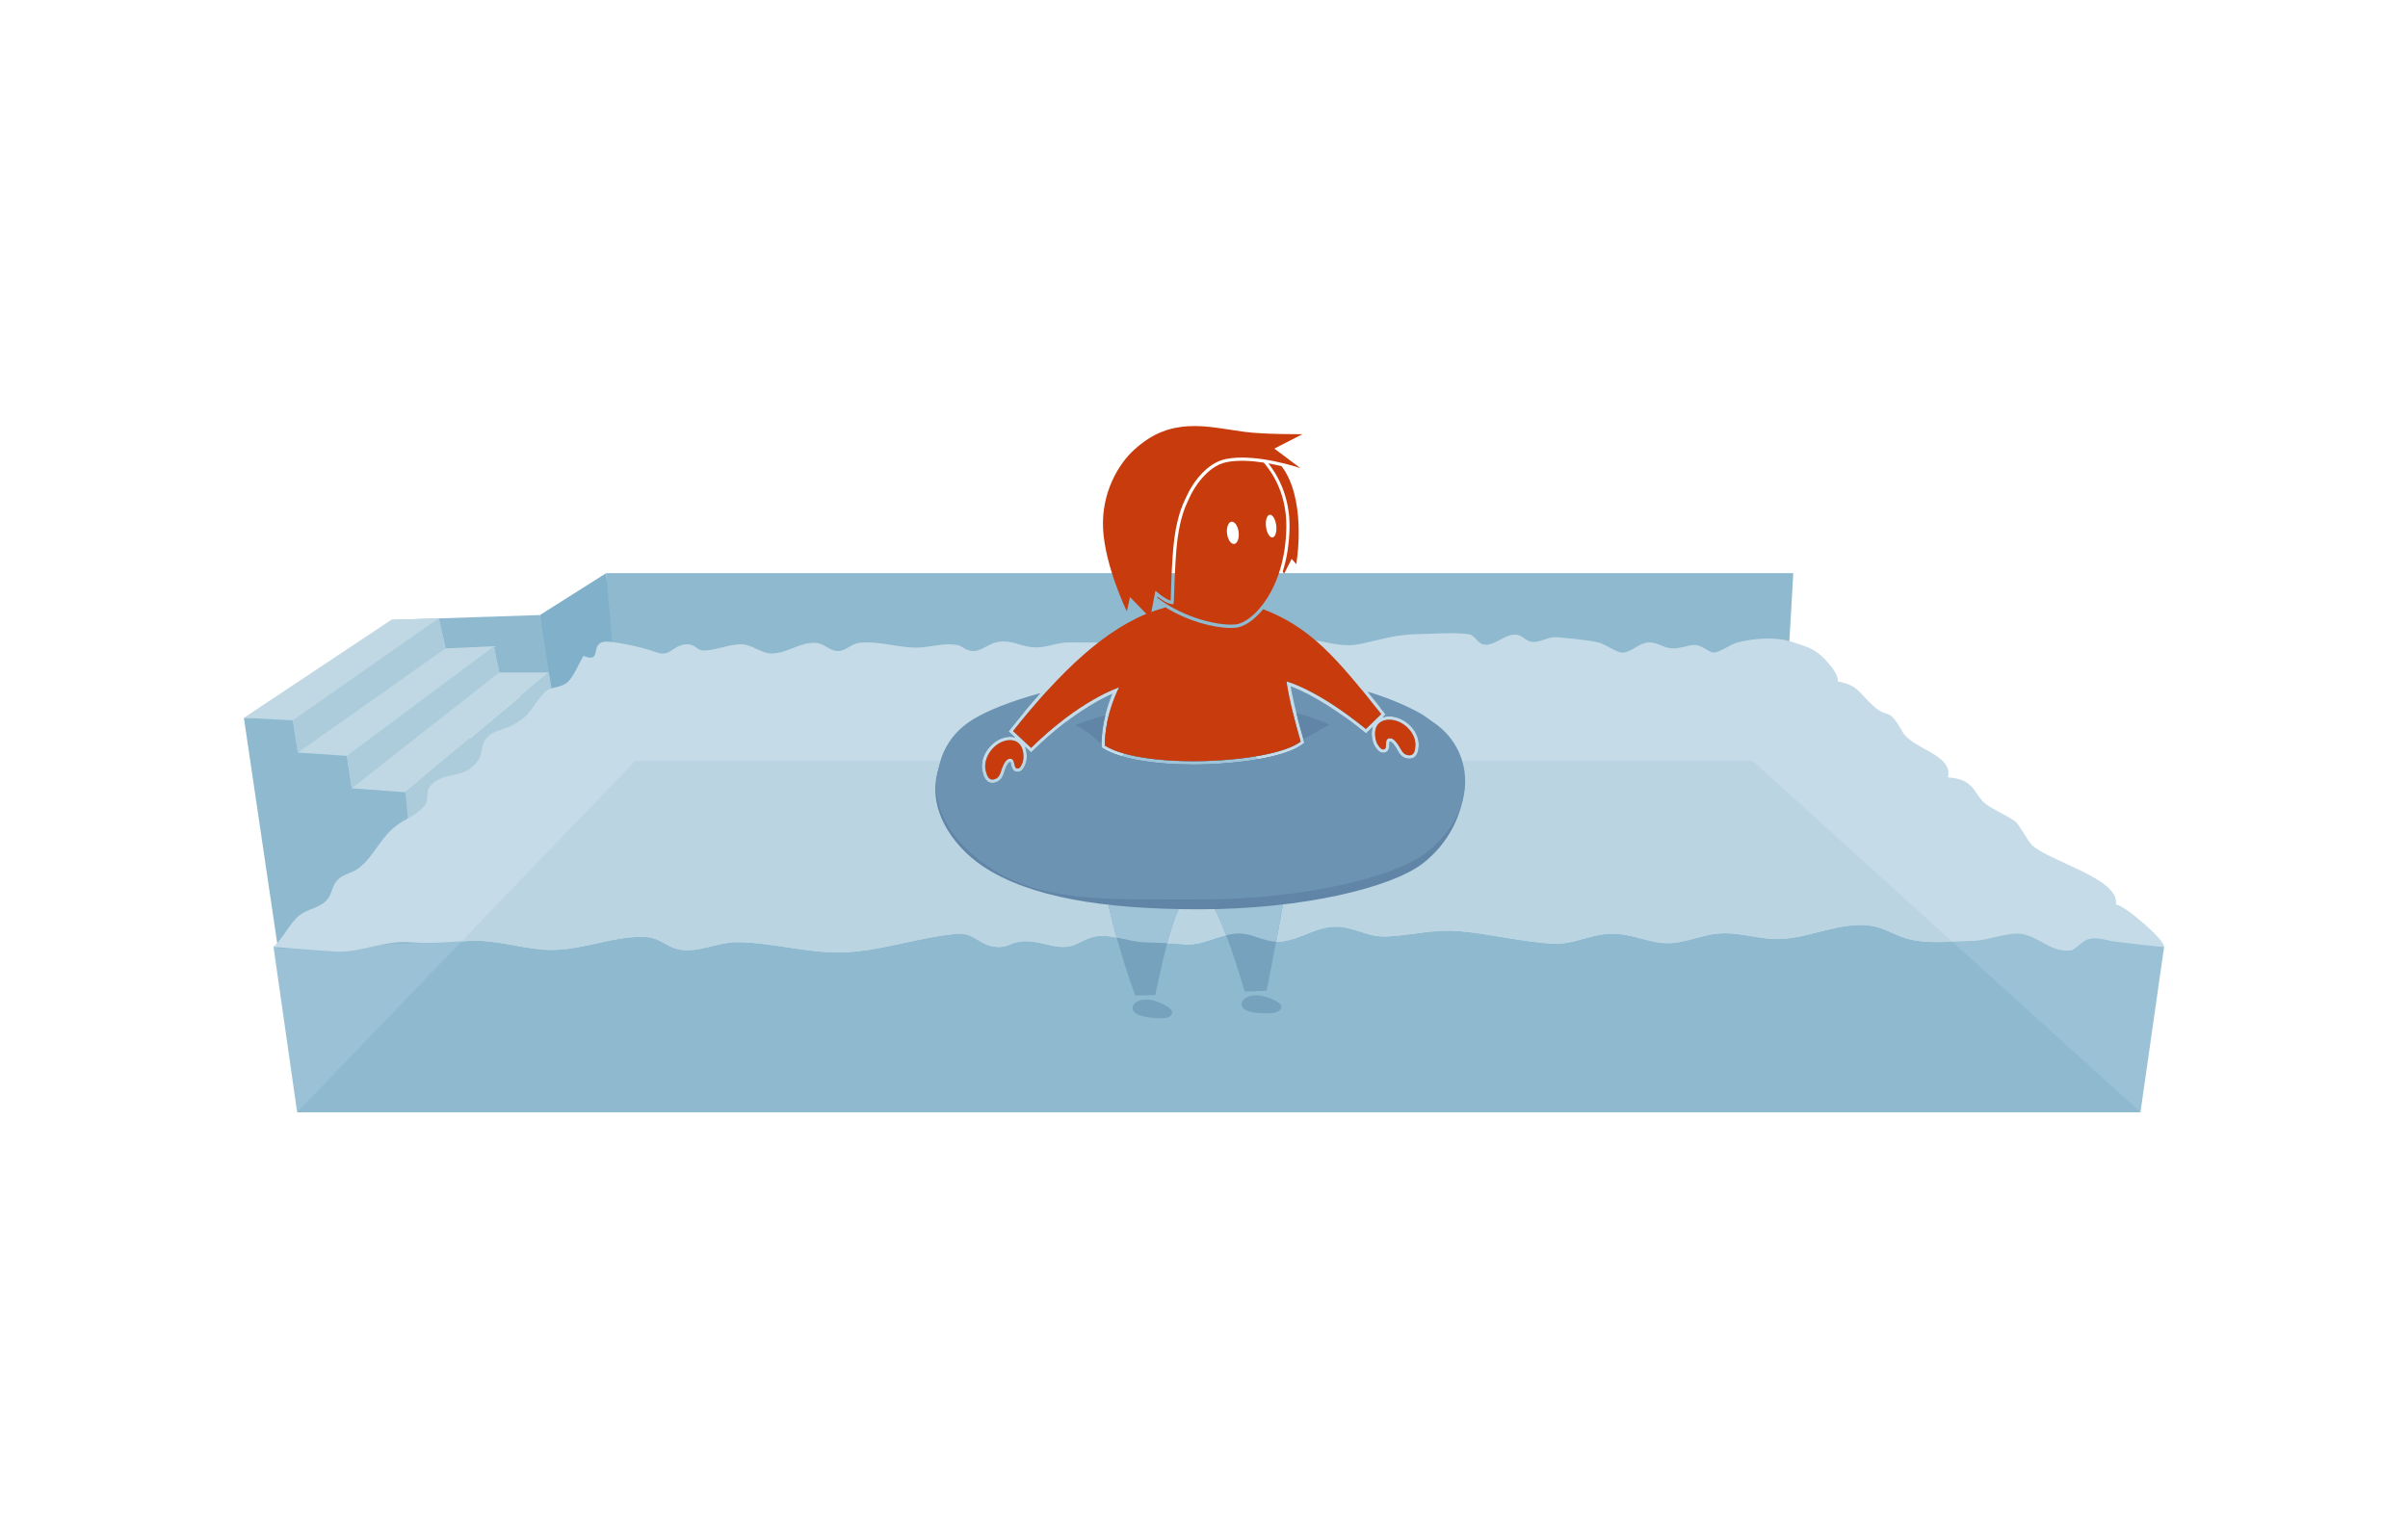 <?xml version="1.0" encoding="utf-8"?>
<!-- Generator: Adobe Illustrator 15.0.2, SVG Export Plug-In . SVG Version: 6.00 Build 0)  -->
<!DOCTYPE svg PUBLIC "-//W3C//DTD SVG 1.1//EN" "http://www.w3.org/Graphics/SVG/1.1/DTD/svg11.dtd">
<svg version="1.1" id="Layer_1" xmlns="http://www.w3.org/2000/svg" xmlns:xlink="http://www.w3.org/1999/xlink" x="0px" y="0px"
	 width="720px" height="460px" viewBox="0 0 720 460" enable-background="new 0 0 720 460" xml:space="preserve">
<polygon fill="#9AC1D5" points="647.071,283.16 533.668,215.41 187.715,213.103 81.782,283.16 88.845,332.598 640.009,332.598 "/>
<polygon fill="#8EB9CF" points="524.061,227.598 189.893,227.598 88.845,332.598 640.009,332.598 "/>
<polygon fill="#8EB9CF" points="140.526,281.375 83.125,283.703 72.923,214.656 140.526,213.568 "/>
<polygon fill="#8EB9CF" points="536.199,171.402 181.243,171.402 183.293,215.41 533.668,215.41 "/>
<polygon fill="#81B1CA" points="161.453,183.924 164.185,210.33 183.205,194.092 181.243,171.402 "/>
<polygon fill="#8EB9CF" points="165.274,208.154 150.335,208.154 148.854,200.316 134.419,200.955 132.375,191.915 118.033,191.461 
	116.945,185.398 161.453,183.924 "/>
<polygon fill="#C0D8E4" points="149.247,201.092 147.678,193.254 133.243,193.893 131.199,184.853 116.945,185.398 72.923,214.656 
	87.567,215.412 89.076,225.068 103.709,226.039 105.181,235.748 121.215,236.919 164.097,201.092 "/>
<polygon fill="#ACCCDC" points="149.247,201.092 105.181,235.748 103.709,226.039 147.678,193.254 "/>
<polygon fill="#ACCCDC" points="165.274,208.154 122.131,246.467 121.215,236.919 164.097,201.092 "/>
<polygon fill="#ACCCDC" points="133.243,193.893 89.076,225.068 87.567,215.412 131.199,184.853 "/>
<path fill="#C5DBE7" d="M122.519,281.768c6.316,0.492,11.668-0.072,18.007-0.393c7.529-0.38,14.261,1.996,21.972,2.609
	c10.429,0.832,19.63-3.971,29.783-3.808c5.306,0.086,6.613,2.997,10.982,3.806c5.341,0.989,11.489-2.207,16.909-2.217
	c10.575-0.021,22.025,3.544,32.648,3.021c11.453-0.562,22.788-4.75,33.664-5.548c4.43-0.325,6.276,3.05,10.242,3.766
	c4.433,0.8,4.696-0.985,8.575-1.452c4.629-0.559,9.086,1.877,13.222,1.604c3.827-0.252,5.22-2.516,9.532-3.189
	c3.994-0.625,10.092,1.727,14.08,1.838c4.053,0.115,7.628,0.186,11.659,0.57c5.917,0.562,9.727-2.644,15.694-3.177
	c4.681-0.419,8.389,2.591,12.712,2.425c7.17-0.272,12.25-5.887,20.284-4.168c5.654,1.209,7.159,2.904,12.847,2.562
	c7.019-0.422,13.628-2.168,20.874-1.566c9.067,0.753,19.351,3.355,28.436,3.764c5.9,0.268,11.008-2.883,16.988-2.976
	c5.228-0.082,8.764,1.643,13.763,2.544c6.802,1.227,11.459-1.861,18.029-2.564c6.579-0.705,12.636,1.908,19.227,1.584
	c8.866-0.436,17.735-5.248,26.779-3.959c3.594,0.514,7.012,2.734,10.475,3.764c6.194,1.843,13.948,0.875,20.298,0.748
	c4.102-0.082,10.73-2.914,14.896-1.944c5.27,1.228,8.494,5.644,14.318,4.764c1-0.151,3.254-2.937,5.28-3.388
	c2.686-0.596,5.222,0.51,7.675,0.803c13.722,1.643,14.651,1.6,14.702,1.576v-0.006c0.296-2.07-11.915-12.572-14.411-12.67
	c1.287-7.842-20.432-13.006-25.232-17.912c-1.108-1.133-3.861-6.242-4.883-6.947c-2.286-1.577-5.653-3.207-7.688-4.434
	c-5.182-3.126-3.454-8.092-12.419-8.729c1.657-6.877-10.599-8.371-13.556-13.602c-4.469-7.9-4.095-3.584-8.729-7.742
	c-4.466-4.008-4.341-6.086-10.655-7.356c0.336-1.485-1.607-4.067-2.609-5.237c-3.879-4.533-5.814-4.83-10.908-6.537
	c-4.92-1.645-11.287-1.164-16.42,0.125c-2.212,0.559-5.031,2.836-7.058,3.036c-1.257,0.123-3.598-2.196-5.516-2.274
	c-2.242-0.09-4.568,1.15-7.062,1.016c-2.592-0.139-4.279-1.903-7.062-1.78c-2.874,0.128-5.141,3.096-7.848,3.036
	c-1.741-0.039-5.042-2.557-7.062-3.016c-3.572-0.81-8.714-1.26-12.556-1.587c-2.394-0.204-4.604,1.513-7.06,1.405
	c-2.366-0.105-2.992-2.254-5.499-2.172c-3.171,0.104-5.562,3.064-8.706,3.012c-2.332-0.039-3.072-2.847-4.841-3.113
	c-4.57-0.687-10.488-0.1-15.394-0.046c-6.229,0.068-10.691,1.525-16.762,2.856c-6.846,1.501-10.478-1.133-16.883-1.178
	c-3.374-0.025-6.935,2.008-10.391,2.387c-2.438,0.268-5.555-0.166-7.85-0.172c-3.838-0.011-5.678,0.457-9.57-0.395
	c-8.373-1.834-15.378-0.619-23.385-0.825c-6.556-0.169-12.792-0.19-19.618-0.193c-3.701-0.001-6.911,1.866-10.985,1.41
	c-4.042-0.452-5.643-2.142-9.986-1.582c-2.504,0.323-5.06,2.825-7.47,2.754c-2.403-0.069-3.408-1.651-4.708-1.819
	c-4.053-0.522-5.412,0.104-10.022,0.647c-6.558,0.772-12.858-2.095-19.484-1.257c-2.327,0.295-3.914,2.467-6.363,2.428
	c-2.209-0.035-4.133-2.305-6.389-2.443c-5.051-0.312-8.497,3.172-13.341,3.152c-2.951-0.011-5.598-2.43-8.452-2.701
	c-3.55-0.336-8.141,1.833-11.966,1.822c-2.057-0.008-2.398-2.178-5.4-1.82c-4.109,0.488-4.337,3.886-8.792,2.305
	c-3.032-1.074-9.225-2.699-13.963-3.097c-6.702-0.562-1.272,6.724-7.691,4.243c-1.274,2.141-2.854,6.119-4.67,7.785
	c-2.017,1.848-5.244,1.407-6.685,2.889c-4.417,4.539-3.932,7.082-10.164,10.195c-2.162,1.08-5.183,1.502-6.91,3.162
	c-2.672,2.569-1.425,4.82-3.099,7.275c-3.821,5.609-9.204,3.069-13.57,6.832c-2.593,2.234-0.718,4.375-2.281,6.486
	c-2.28,3.081-5.656,3.859-8.534,6.106c-5.168,4.034-6.746,9.397-11.552,12.926c-1.658,1.218-4.133,1.612-5.647,2.966
	c-2.33,2.08-1.805,4.476-3.7,6.475c-2.274,2.398-5.817,2.562-8.281,4.638c-2.863,2.41-4.57,6.556-7.55,9.267
	c0,0,12.157,1.008,18.902,1.41C107.322,284.965,115.087,281.189,122.519,281.768z"/>
<path fill="#BAD4E2" d="M524.061,227.598H189.893l-51.888,53.918c0.827-0.049,1.664-0.098,2.522-0.141
	c7.529-0.38,14.261,1.996,21.972,2.609c10.429,0.832,19.63-3.971,29.783-3.808c5.306,0.086,6.613,2.997,10.982,3.806
	c5.341,0.989,11.489-2.207,16.909-2.217c10.575-0.021,22.025,3.544,32.648,3.021c11.453-0.562,22.788-4.75,33.664-5.548
	c4.43-0.325,6.276,3.05,10.242,3.766c4.433,0.8,4.696-0.985,8.575-1.452c4.629-0.559,9.086,1.877,13.222,1.604
	c3.827-0.252,5.22-2.516,9.532-3.189c3.994-0.625,10.092,1.727,14.08,1.838c4.053,0.115,7.628,0.186,11.659,0.57
	c5.917,0.562,9.727-2.644,15.694-3.177c4.681-0.419,8.389,2.591,12.712,2.425c7.17-0.272,12.25-5.887,20.284-4.168
	c5.654,1.209,7.159,2.904,12.847,2.562c7.019-0.422,13.628-2.168,20.874-1.566c9.067,0.753,19.351,3.355,28.436,3.764
	c5.9,0.268,11.008-2.883,16.988-2.976c5.228-0.082,8.764,1.643,13.763,2.544c6.802,1.227,11.459-1.861,18.029-2.564
	c6.579-0.705,12.636,1.908,19.227,1.584c8.866-0.436,17.735-5.248,26.779-3.959c3.594,0.514,7.012,2.734,10.475,3.764
	c4.196,1.248,9.106,1.206,13.812,1.012L524.061,227.598z"/>
<g>
	<g>
		<g>
			<g>
				<path fill="#76A2BE" d="M386.768,241.127c-0.027-8.133-13.643-19.662-28.742-19.644c-17.811,0.021-28.945,4.642-29.64,16.464
					c-1.177,20.043,4.02,39.842,11.029,59.747l6.01-0.136c3.652-17.154,5.614-25.654,12.09-34.717
					c6.093,7.326,10.175,18.504,14.642,33.683l6.586-0.248C382.397,277.176,386.818,256.17,386.768,241.127z"/>
			</g>
		</g>
		<path fill="#76A2BE" d="M342.688,304.115c1.654,0.277,5.471,0.807,6.861-0.031c2.992-1.809-1.785-3.955-4.213-4.74
			C339.105,297.328,335.304,302.877,342.688,304.115z"/>
		<path fill="#76A2BE" d="M375.438,302.85c1.668,0.172,5.514,0.469,6.845-0.459c2.874-1.986-2.024-3.834-4.498-4.467
			C371.441,296.298,367.99,302.07,375.438,302.85z"/>
	</g>
	<path fill="#A0C4D7" d="M386.768,241.127c-0.027-8.133-13.643-19.662-28.742-19.644c-17.811,0.021-28.945,4.642-29.64,16.464
		c-0.835,14.221,1.547,28.32,5.501,42.422c2.91,0.555,5.934,1.371,8.248,1.436c2.385,0.068,4.606,0.128,6.852,0.238
		c2.076-7.789,4.373-13.385,8.528-19.201c3.561,4.281,6.434,9.89,9.099,16.832c0.911-0.213,1.859-0.385,2.875-0.476
		c4.449-0.397,8.02,2.296,12.076,2.422C384.34,266.98,386.806,252.385,386.768,241.127z"/>
	<g>
		<g>
			<path fill="#6C94B2" d="M411.889,222.561c0.471,0.754,1.023,1.56,1.693,1.56c0.109,0,0.223-0.021,0.338-0.067
				c1.037-0.414-0.12-2.807,1.297-3.229c0.135-0.039,0.267-0.059,0.398-0.059c0.904,0,1.768,0.904,2.608,2.215
				c0.751,1.17,1.165,2.629,2.784,2.867c0.141,0.021,0.271,0.031,0.395,0.031c1.479,0,1.725-1.456,1.804-2.859
				c0.231-4.014-3.862-7.785-7.795-7.785c-0.335,0-0.669,0.027-0.999,0.084c-1.943,0.334-3.185,1.693-3.262,3.826
				C411.116,220.117,411.303,221.607,411.889,222.561z"/>
			<path fill="#6C94B2" d="M358.035,201.259c-17.301,0-32.912,2.371-45.109,5.522c-3.336,3.672-6.666,7.635-9.996,11.846
				l5.373,5.002c14.623-14.349,26.32-18.083,26.32-18.083s-4.269,7.849-4.269,17.411c5.222,3.254,15.675,4.676,26.425,4.676
				c13.45,0,27.366-2.225,32.105-5.868c-3.609-12.379-4.202-17.981-4.202-17.981s8.718,2.07,23.72,14.193l4.564-4.42
				c-2.043-2.598-3.949-4.988-5.779-7.229C393.711,202.564,377.885,201.259,358.035,201.259z"/>
			<path fill="#6C94B2" d="M302.01,221.344c-0.051,0-0.104,0.002-0.156,0.003c-4.263,0.13-8.194,5.086-7.077,9.304
				c0.324,1.234,0.792,2.481,1.958,2.481c0.226,0,0.478-0.047,0.76-0.149c1.539-0.559,1.654-2.07,2.156-3.367
				c0.618-1.595,1.361-2.717,2.386-2.717c0.042,0,0.085,0.002,0.128,0.006c1.473,0.128,0.818,2.705,1.917,2.902
				c0.06,0.012,0.116,0.017,0.173,0.017c0.762,0,1.184-0.98,1.519-1.884c0.384-1.051,0.269-2.549,0.04-3.495
				C305.323,222.426,303.9,221.344,302.01,221.344z"/>
			<path fill="#6C94B2" d="M423.638,212.755c-4.628-2.42-9.522-4.362-14.758-5.929c1.552,1.912,3.168,3.945,4.873,6.112l0.558,0.709
				l-0.648,0.628l-0.285,0.275c0.274-0.092,0.562-0.166,0.865-0.218c0.381-0.065,0.773-0.099,1.17-0.099
				c2.283,0,4.695,1.111,6.453,2.973c1.627,1.724,2.458,3.809,2.34,5.869c-0.053,0.94-0.215,3.803-2.803,3.803
				c-0.174,0-0.355-0.014-0.541-0.041c-1.77-0.262-2.492-1.566-3.072-2.615c-0.131-0.237-0.262-0.477-0.407-0.703
				c-1.016-1.583-1.573-1.754-1.767-1.754l0,0c-0.02,0-0.039,0.002-0.059,0.002c-0.015,0-0.029-0.002-0.041-0.006
				c-0.078,0.121-0.088,0.605-0.094,0.865c-0.015,0.764-0.037,1.918-1.127,2.353c-0.232,0.094-0.472,0.141-0.713,0.141
				c-1.276,0-2.068-1.271-2.545-2.036c-0.716-1.164-0.925-2.868-0.887-3.976c0.023-0.634,0.135-1.219,0.326-1.748l-1.379,1.335
				l-0.637,0.615l-0.688-0.556c-11.148-9.009-18.826-12.411-21.866-13.524c0.407,2.427,1.456,7.74,3.938,16.254l0.191,0.656
				l-0.542,0.417c-5.429,4.174-20.764,6.075-32.715,6.075c-12.206,0-22.031-1.76-26.954-4.828l-0.471-0.293v-0.555
				c0-6.667,1.987-12.46,3.289-15.541c-4.058,1.807-13.095,6.58-23.64,16.928l-0.684,0.669l-0.699-0.651l-1.131-1.054
				c0.117,0.284,0.218,0.583,0.295,0.902c0.26,1.077,0.396,2.789-0.074,4.077c-0.33,0.886-0.941,2.536-2.457,2.536
				c-0.113,0-0.231-0.011-0.35-0.032c-1.159-0.208-1.412-1.335-1.58-2.081c-0.057-0.253-0.164-0.726-0.229-0.808l-0.06-0.004
				c-0.152,0-0.708,0.149-1.454,2.078c-0.097,0.25-0.177,0.51-0.258,0.768c-0.359,1.144-0.806,2.568-2.487,3.178
				c-0.383,0.139-0.754,0.21-1.104,0.21c-2.078,0-2.671-2.262-2.924-3.226c-0.594-2.241-0.012-4.764,1.596-6.919
				c1.646-2.208,4.045-3.568,6.417-3.64c0.063-0.002,0.125-0.004,0.188-0.004c0.553,0,1.066,0.085,1.545,0.231l-1.307-1.216
				l-0.675-0.629l0.571-0.724c3.092-3.908,6.09-7.485,9.014-10.758c-8.961,2.437-15.929,5.271-20.138,7.824
				c-16.822,10.204-12.172,33.524,2.056,40.181c16.595,7.764,26.391,0.58,37.464-5.264c9.223-4.868,50.324-5.881,57.832,1.625
				c11.254,11.255,36.369,11.205,46.48-8.793C440.466,231.723,434.405,218.385,423.638,212.755z"/>
		</g>
		<g>
			<path fill="#6185A6" d="M356.779,227.633c13.45,0,27.366-2.225,32.105-5.868c-1.008-3.456-1.773-6.364-2.363-8.788
				c-8.004-1.911-17.221-2.615-28.294-2.615c-9.937,0-19.049,1.35-26.62,3.277c-0.703,2.701-1.253,5.896-1.253,9.318
				C335.576,226.211,346.029,227.633,356.779,227.633z"/>
			<path fill="#6185A6" d="M402.553,219.412c-4.543-2.768-9.458-4.757-14.935-6.16c0.569,2.307,1.298,5.045,2.227,8.232l0.191,0.656
				l-0.542,0.417c-5.429,4.174-20.764,6.075-32.715,6.075c-12.206,0-22.031-1.76-26.954-4.828l-0.471-0.293v-0.555
				c0-3.297,0.487-6.379,1.136-9.027c-7.963,2.13-14.109,4.882-17.543,7.308c-11.365,8.032-8.224,26.392,1.389,31.632
				c11.215,6.111,17.833,0.456,25.315-4.145c6.231-3.832,34.002-4.629,39.074,1.28c7.604,8.86,24.573,8.821,31.405-6.923
				C413.922,234.344,409.827,223.844,402.553,219.412z"/>
		</g>
		<path fill="#6185A6" d="M359.602,260.18c-2.262-0.025-4.014-2.434-6.229-2.343c-1.621,0.066-2.548,1.263-4.335,1.339
			c-2.149,0.092-4.095-1.303-6.112-1.879c-2.602-0.744-3.727-0.27-6.145-0.072c-2.459,0.201-2.437-0.314-4.938-1.307
			c-2.922-1.158-3.91,0.244-6.657,0.314c-2.878,0.075-6.603-1.3-9.807-1.648c-2.475-0.27-1.257-0.015-3.174-1.309
			c-1.647-1.11-1.51-1.376-3.365-1.697c-1.677-0.291-1.655,0.441-3.571-0.492c-1.547-0.755-3.486-1.874-4.944-2.688
			c-1.095-0.612-2.196-2.147-3.318-2.559c-1.255-0.458-2.191,0.436-3.458-0.123c-0.365-0.16-0.461-1.662-1.029-2
			c-0.615-0.365-1.469,0.078-1.978-0.223c-1.027-0.607-1.705-1.051-2.679-1.889c-1.326-1.139-1.452-2.02-2.297-3.023
			c-0.971-1.154-0.582-2.459-2.819-2.01c-0.165-3.053-0.702-5.039-1.693-7.854c-4.693,11.98,3.222,23.976,13.003,30.457
			c13.811,9.154,35.955,12.75,64.469,12.75c31.224,0,57.763-6.566,67.016-13.814c7.755-6.073,11.838-14.822,12.331-22.955
			c-0.579,1.306-7.653,6.957-6.439,8.686c-2.502-3.565-3.541,2.094-5.302,3.172c-2.202,1.348-4.327-0.066-6.212,3.305
			c-3.365-2.672-3.582,0.344-6.547,1.586c-1.165,0.488-2.396-0.002-3.531,0.393c-1.175,0.408-2.373,2.146-3.562,2.326
			c-2.065,0.316-3.845-1.782-6.146-1.092c-1.949,0.584-2.062,2.441-3.679,3.054c-1.68,0.636-3.654-0.902-5.229-0.712
			c-2.005,0.245-2.557,2.139-3.997,2.674c-2.017,0.75-3.081-0.677-5.042-1.102c-2.747-0.595-3.665,0.619-5.999,1.175
			c-2.638,0.628-5.881,0.262-8.498,0.558c-1.5,0.17-2.416-0.295-4.005-0.263c-1.58,0.032-2.529,1.167-3.825,1.257
			C359.773,260.178,359.688,260.182,359.602,260.18z"/>
	</g>
	<g>
		<path fill="#C83B0C" d="M423.206,223.02c-0.085,1.52-0.367,3.102-2.198,2.828c-1.619-0.238-2.033-1.697-2.784-2.867
			c-0.964-1.502-1.955-2.469-3.007-2.156c-1.417,0.422-0.26,2.814-1.297,3.229c-0.824,0.332-1.484-0.615-2.031-1.492
			c-0.586-0.953-0.772-2.443-0.738-3.416c0.077-2.133,1.318-3.492,3.262-3.826C418.615,214.594,423.457,218.664,423.206,223.02z"/>
		<path fill="#C83B0C" d="M294.776,230.65c0.387,1.473,0.98,2.967,2.718,2.332c1.539-0.559,1.654-2.07,2.156-3.367
			c0.643-1.66,1.422-2.809,2.514-2.711c1.473,0.128,0.818,2.705,1.917,2.902c0.873,0.16,1.332-0.898,1.691-1.867
			c0.384-1.051,0.269-2.549,0.04-3.495c-0.502-2.075-1.99-3.159-3.959-3.098C297.591,221.477,293.659,226.433,294.776,230.65z"/>
		<g>
			<path fill="#6C94B2" d="M403.262,214.023c1.62,1.183,3.334,2.494,5.141,3.953l4.564-4.42c-0.477-0.605-0.931-1.178-1.395-1.764
				C408.711,212.147,405.938,212.959,403.262,214.023z"/>
			<path fill="#6C94B2" d="M331.688,223.684c5.541,2.737,15.186,3.949,25.092,3.949c13.45,0,27.366-2.225,32.105-5.868
				c-0.014-0.046-0.025-0.089-0.039-0.134c-0.963,0.551-1.906,1.08-2.825,1.564C377.783,227.542,344.137,228.809,331.688,223.684z"
				/>
			<path fill="#6C94B2" d="M427.716,215.432c-5.19-3.183-10.192-4.125-14.96-3.754c0.334,0.424,0.656,0.827,0.997,1.261l0.558,0.709
				l-0.648,0.628l-0.285,0.275c0.274-0.092,0.562-0.166,0.865-0.218c0.381-0.065,0.773-0.099,1.17-0.099
				c2.283,0,4.695,1.111,6.453,2.973c1.627,1.724,2.458,3.809,2.34,5.869c-0.053,0.94-0.215,3.803-2.803,3.803
				c-0.174,0-0.355-0.014-0.541-0.041c-1.77-0.262-2.492-1.566-3.072-2.615c-0.131-0.237-0.262-0.477-0.407-0.703
				c-1.016-1.583-1.573-1.754-1.767-1.754l0,0c-0.02,0-0.039,0.002-0.059,0.002c-0.015,0-0.029-0.002-0.041-0.006
				c-0.078,0.121-0.088,0.605-0.094,0.865c-0.015,0.764-0.037,1.918-1.127,2.353c-0.232,0.094-0.472,0.141-0.713,0.141
				c-1.276,0-2.068-1.271-2.545-2.036c-0.716-1.164-0.925-2.868-0.887-3.976c0.023-0.634,0.135-1.219,0.326-1.748l-1.379,1.335
				l-0.637,0.615l-0.688-0.556c-1.981-1.602-3.848-3.018-5.604-4.283c-4.443,1.896-8.604,4.427-12.432,6.645
				c0.037,0.124,0.07,0.243,0.106,0.368l0.191,0.656l-0.542,0.417c-5.429,4.174-20.764,6.075-32.715,6.075
				c-12.206,0-22.031-1.76-26.954-4.828l-0.471-0.293v-0.555c0-0.158,0.007-0.313,0.009-0.471c-0.443-0.292-0.85-0.594-1.174-0.917
				c-2.41-2.41-5.584-4.42-9.158-5.892c-3.084,2.324-6.466,5.17-10.027,8.666l-0.684,0.669l-0.699-0.651l-1.131-1.054
				c0.117,0.284,0.218,0.583,0.295,0.902c0.26,1.077,0.396,2.789-0.074,4.077c-0.33,0.886-0.941,2.536-2.457,2.536
				c-0.113,0-0.231-0.011-0.35-0.032c-1.159-0.208-1.412-1.335-1.58-2.081c-0.057-0.253-0.164-0.726-0.229-0.808l-0.06-0.004
				c-0.152,0-0.708,0.149-1.454,2.078c-0.097,0.25-0.177,0.51-0.258,0.768c-0.359,1.144-0.806,2.568-2.487,3.178
				c-0.383,0.139-0.754,0.21-1.104,0.21c-2.078,0-2.671-2.262-2.924-3.226c-0.594-2.241-0.012-4.764,1.596-6.919
				c1.646-2.208,4.045-3.568,6.417-3.64c0.063-0.002,0.125-0.004,0.188-0.004c0.553,0,1.066,0.085,1.545,0.231l-1.307-1.216
				l-0.675-0.629l0.571-0.724c1.379-1.743,2.732-3.397,4.076-5.013c-10.338-0.248-20.735,4.132-25.143,15.635
				c-3.691,9.631,1.37,21.728,14.451,30.547c15.778,10.641,34.782,9.808,63.297,9.808c31.224,0,58.452-6.809,67.706-14.056
				C442.387,242.51,441.107,223.645,427.716,215.432z"/>
			<path fill="#6C94B2" d="M317.928,215.252c-3.277-1.221-6.844-1.99-10.453-2.207c-1.516,1.811-3.029,3.666-4.545,5.582
				l5.373,5.002C311.708,220.288,314.951,217.528,317.928,215.252z"/>
		</g>
		<g>
			<path fill="#C83B0C" d="M383.166,139.398c0.405,0.513,0.789,1.062,1.146,1.659c6.293,10.551,3.282,27.65,3.282,27.65
				l-1.382-1.571l-2.229,4.371l-0.458-0.523c1.204-3.827,1.982-8.275,2.052-13.333c0.099-7.193-2.218-13.858-6.327-19.075
				C380.652,138.829,381.98,139.113,383.166,139.398z"/>
		</g>
		<path fill="#C83B0C" d="M366.436,137.289c-5.964,1.239-10.205,7.848-11.531,10.884c-0.765,1.737-2.699,4.877-3.783,12.94
			c-0.809,6.027-1.064,18.373-1.083,18.492c-1.595-0.326-4.57-2.933-4.57-2.933l-1.548,8.082l-6.043-6.194l-0.946,4.27
			c0,0-6.546-13.427-7.108-24.745c-0.53-10.751,4.625-19.373,9.289-23.58c3.871-3.49,7.922-5.955,13.721-6.792
			c6.415-0.924,11.803,0.416,19.207,1.421c5.898,0.802,17.415,0.706,17.415,0.706l-8.422,4.316l7.789,5.837
			C388.821,139.993,375.52,135.398,366.436,137.289z"/>
		<g>
			<path fill="#C83B0C" d="M350.987,179.76l-0.16,0.989l-0.982-0.202c-0.205-0.041-0.429-0.109-0.663-0.204
				c-0.985-0.391-2.181-1.227-3.068-1.909l-0.066,0.334c8.372,6.298,18.6,8.427,23.396,7.956
				c5.006-0.494,14.912-10.401,15.173-29.087c0.108-7.829-2.565-14.402-6.752-19.292c-3.715-0.573-7.803-0.828-11.234-0.115
				c-5.703,1.186-9.761,7.857-10.847,10.328c-0.106,0.244-0.235,0.517-0.384,0.823c-0.902,1.887-2.411,5.044-3.323,11.858
				c-0.458,3.416-0.812,9.369-1.054,17.697C351.001,179.68,351.001,179.68,350.987,179.76z M380.48,160.723
				c-0.843,0.1-1.71-1.334-1.938-3.208c-0.226-1.874,0.276-3.476,1.119-3.578c0.842-0.099,1.709,1.337,1.936,3.21
				C381.824,159.022,381.316,160.621,380.48,160.723z M368.226,156.02c0.958-0.113,1.915,1.279,2.137,3.117
				c0.222,1.835-0.378,3.415-1.332,3.531c-0.964,0.115-1.917-1.28-2.142-3.115C366.672,157.717,367.271,156.136,368.226,156.02z"/>
			<g>
				<path fill="#C83B0C" d="M412.967,213.557c-13.359-16.982-21.31-26.042-35.264-31.373c-2.826,3.43-5.872,5.31-8.163,5.536
					c-0.457,0.045-0.958,0.068-1.487,0.068c-5.053,0-12.695-1.923-19.564-6.152c-0.995,0.287-2,0.593-3.032,0.939
					c-14.543,4.882-28.522,18.344-42.526,36.053l5.373,5.002c14.623-14.349,26.32-18.083,26.32-18.083s-4.269,7.849-4.269,17.411
					c11.756,7.326,50.003,5.364,58.53-1.192c-3.609-12.379-4.202-17.981-4.202-17.981s8.718,2.07,23.72,14.193L412.967,213.557z"/>
			</g>
		</g>
	</g>
</g>
</svg>
